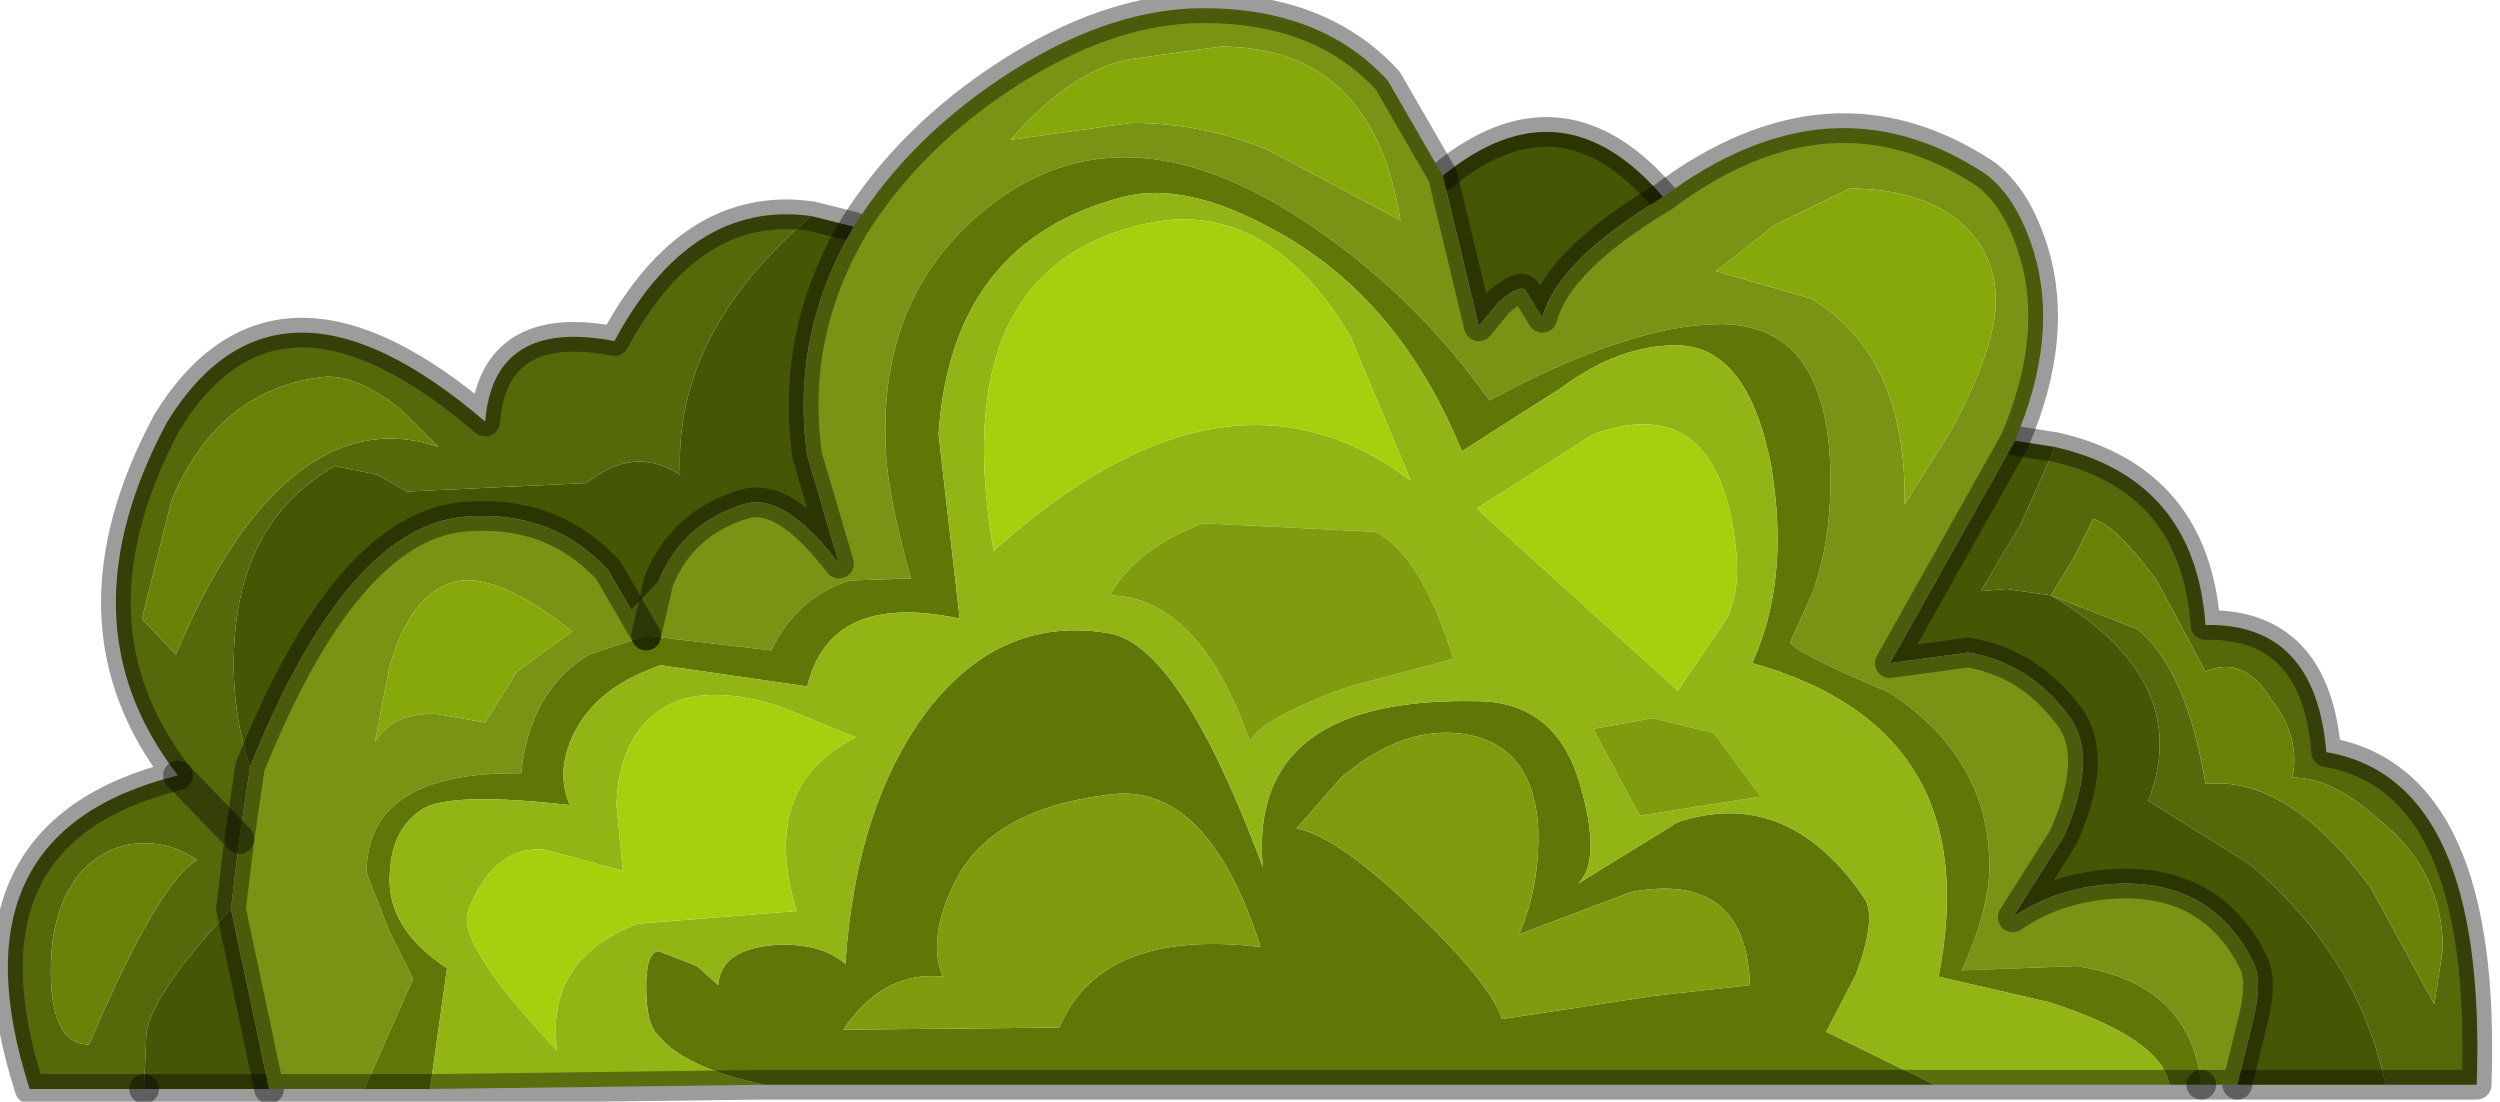 <?xml version="1.0" encoding="utf-8"?>
<svg version="1.1" id="Layer_1"
xmlns="http://www.w3.org/2000/svg"
xmlns:xlink="http://www.w3.org/1999/xlink"
width="59px" height="26px"
xml:space="preserve">
<g id="PathID_1873" transform="matrix(1, 0, 0, 1, 29.5, 25.65)">
<path style="fill:#55690B;fill-opacity:1" d="M23.6 -5.25L21.2 -6.75Q22.3 -9.6 18.9 -11.6L20.95 -10.8Q22.1 -9.85 22.55 -7.15Q24.5 -7.35 26.45 -4.7L27.95 -1.95L28.15 -3.25Q28.15 -5.1 26.65 -6.3Q25.55 -7.3 24.6 -7.3Q24.8 -8.25 24.1 -9.15Q23.45 -10.2 22.55 -9.8L21.4 -11.95Q20.45 -13.25 19.9 -13.4L19.45 -12.5L18.9 -11.6L17.85 -11.75L17.25 -11.7L18.2 -13.3L19 -15.1Q22.3 -14.35 22.55 -10.9Q25.15 -10.95 25.4 -7.9Q29.2 -7.25 28.95 -0.05L26.8 -0.05Q26.15 -3.1 23.6 -5.25M-23.85 -5.85L-24.05 -4.2Q-26.05 -2.05 -26.05 -1.15L-26.1 0.05L-28.8 0.05Q-30.75 -6 -25.3 -7.35Q-28.1 -10.95 -25.55 -15.7Q-22.95 -19.9 -18.05 -15.7Q-17.85 -18.15 -15 -17.6Q-13.2 -20.95 -10.35 -20.55Q-13.6 -17.8 -13.45 -14.45Q-14.55 -15.15 -15.65 -14.25L-19.9 -14.05L-20.6 -14.45L-21.6 -14.65Q-23.7 -13.45 -23.95 -10.75Q-24.1 -9.05 -23.6 -7.55L-23.85 -5.85M-25.45 -13.85L-26.15 -11.05L-25.35 -10.2Q-23.65 -14.25 -21.4 -15.1Q-20.3 -15.5 -19.15 -15.1L-20.05 -16Q-21.15 -16.85 -21.9 -16.75Q-24.35 -16.45 -25.45 -13.85M-27.65 -5Q-28.3 -4.15 -28.3 -2.75Q-28.3 -1 -27.4 -1Q-25.75 -4.85 -24.85 -5.35Q-25.4 -5.75 -26.1 -5.75Q-27 -5.75 -27.65 -5" />
<path style="fill:#688308;fill-opacity:1" d="M18.9 -11.6L19.45 -12.5L19.9 -13.4Q20.45 -13.25 21.4 -11.95L22.55 -9.8Q23.45 -10.2 24.1 -9.15Q24.8 -8.25 24.6 -7.3Q25.55 -7.3 26.65 -6.3Q28.15 -5.1 28.15 -3.25L27.95 -1.95L26.45 -4.7Q24.5 -7.35 22.55 -7.15Q22.1 -9.85 20.95 -10.8L18.9 -11.6M-21.9 -16.75Q-21.15 -16.85 -20.05 -16L-19.15 -15.1Q-20.3 -15.5 -21.4 -15.1Q-23.65 -14.25 -25.35 -10.2L-26.15 -11.05L-25.45 -13.85Q-24.35 -16.45 -21.9 -16.75M-26.1 -5.75Q-25.4 -5.75 -24.85 -5.35Q-25.75 -4.85 -27.4 -1Q-28.3 -1 -28.3 -2.75Q-28.3 -4.15 -27.65 -5Q-27 -5.75 -26.1 -5.75" />
<path style="fill:#455604;fill-opacity:1" d="M26.8 -0.05L23.3 -0.05L23.7 -1.7Q23.9 -2.55 23.65 -3Q22.75 -4.75 20.75 -4.8Q19.15 -4.8 18 -4L19.2 -5.9Q20 -7.7 19.4 -8.65Q18.45 -10 16.95 -10.25L15.1 -10L18.05 -15.25L19 -15.1L18.2 -13.3L17.25 -11.7L17.85 -11.75L18.9 -11.6Q22.3 -9.6 21.2 -6.75L23.6 -5.25Q26.15 -3.1 26.8 -0.05M9.75 -21Q7.25 -19.5 6.9 -18.15L6.5 -18.8Q6.35 -18.95 5.85 -18.5L5.4 -17.95L4.55 -21.5Q7.35 -23.8 9.75 -21M-9.35 -20.3Q-10.85 -17.75 -10.45 -14.9L-9.7 -12.35Q-11 -14.05 -11.95 -13.75Q-13.4 -13.3 -13.95 -11.95L-14.25 -10.65L-15.15 -12.2Q-16.5 -13.65 -18.6 -13.45Q-21.35 -13.15 -23.6 -7.55Q-24.1 -9.05 -23.95 -10.75Q-23.7 -13.45 -21.6 -14.65L-20.6 -14.45L-19.9 -14.05L-15.65 -14.25Q-14.55 -15.15 -13.45 -14.45Q-13.6 -17.8 -10.35 -20.55L-9.35 -20.3M-23.15 0.05L-26.1 0.05L-26.05 -1.15Q-26.05 -2.05 -24.05 -4.2L-23.15 0.05" />
<path style="fill:none;stroke-width:0.7;stroke-linecap:round;stroke-linejoin:round;stroke-miterlimit:3;stroke:#000000;stroke-opacity:0.388" d="M18.05 -15.25L19 -15.1Q22.3 -14.35 22.55 -10.9Q25.15 -10.95 25.4 -7.9Q29.2 -7.25 28.95 -0.05L26.8 -0.05L23.3 -0.05" />
<path style="fill:none;stroke-width:0.7;stroke-linecap:round;stroke-linejoin:round;stroke-miterlimit:3;stroke:#000000;stroke-opacity:0.388" d="M4.55 -21.5Q7.35 -23.8 9.75 -21" />
<path style="fill:none;stroke-width:0.7;stroke-linecap:round;stroke-linejoin:round;stroke-miterlimit:3;stroke:#000000;stroke-opacity:0.388" d="M-9.35 -20.3L-10.35 -20.55Q-13.2 -20.95 -15 -17.6Q-17.85 -18.15 -18.05 -15.7Q-22.95 -19.9 -25.55 -15.7Q-28.1 -10.95 -25.3 -7.35Q-30.75 -6 -28.8 0.05L-26.1 0.05" />
<path style="fill:none;stroke-width:0.7;stroke-linecap:round;stroke-linejoin:round;stroke-miterlimit:3;stroke:#000000;stroke-opacity:0.388" d="M-23.15 0.05L-26.1 0.05" />
</g>
<g id="PathID_1874" transform="matrix(1, 0, 0, 1, 29.5, 25.65)">
<path style="fill:#799414;fill-opacity:1" d="M19.5 -2.85L16.8 -2.75Q17.45 -4.2 17.45 -5.2Q17.45 -7.75 15.1 -9.3Q12.75 -10.3 12.75 -10.5L13.25 -11.6Q13.7 -12.8 13.7 -14.3Q13.7 -18 11.1 -18Q9 -18 5.65 -16.2Q3.95 -18.6 1.55 -20.25Q-3.2 -23.55 -6.6 -20.4Q-8.7 -18.45 -8.6 -15.25Q-8.6 -14.1 -8 -12L-9.45 -11.95Q-10.7 -11.55 -11.3 -10.3L-14.25 -10.65L-15.6 -10.2L-13.95 -11.95Q-13.4 -13.3 -11.95 -13.75Q-11 -14.05 -9.7 -12.35L-10.45 -14.9Q-10.85 -17.75 -9.35 -20.3Q-8 -22.45 -5.65 -23.95Q-3.45 -25.35 -1.4 -25.45Q1.6 -25.55 3.25 -23.75L4.55 -21.5L5.4 -17.95L5.85 -18.5Q6.35 -18.95 6.5 -18.8L6.9 -18.15Q7.25 -19.5 9.75 -21Q13.7 -23.95 17.35 -21.55Q18.1 -21 18.5 -19.7Q19.1 -17.7 18.05 -15.25L15.1 -10L16.95 -10.25Q18.45 -10 19.4 -8.65Q20 -7.7 19.2 -5.9L18 -4Q19.15 -4.8 20.75 -4.8Q22.75 -4.75 23.65 -3Q23.9 -2.55 23.7 -1.7L23.3 -0.05L22.45 -0.05Q22.2 -2.45 19.5 -2.85M-15.6 -10.2Q-17 -9.35 -17.2 -7.4Q-20.85 -7.45 -20.85 -5.05L-20.3 -3.65L-19.75 -2.55L-20.9 0.05L-23.15 0.05L-24.05 -4.2L-23.85 -5.85L-23.6 -7.55Q-21.35 -13.15 -18.6 -13.45Q-16.5 -13.65 -15.15 -12.2L-14.25 -10.65M11 -19.25L13.25 -18.6Q15.5 -17.25 15.45 -13.75L16.55 -15.5Q17.6 -17.45 17.6 -18.55Q17.6 -19.75 16.65 -20.5Q15.7 -21.2 14.15 -21.2L12.4 -20.35L11 -19.25M3.55 -20.45Q2.9 -24.55 -0.7 -24.55L-2.85 -24.25Q-4.2 -24 -5.65 -22.35L-2.8 -22.75Q-1.1 -22.75 0.45 -22.1L3.55 -20.45M-20.65 -8.15Q-20.2 -8.85 -19.2 -8.8L-18.05 -8.6L-17.3 -9.8L-16 -10.75Q-17.65 -12.05 -18.6 -11.95Q-19.75 -11.8 -20.3 -9.95L-20.65 -8.15" />
<path style="fill:#87A80A;fill-opacity:1" d="M12.4 -20.35L14.15 -21.2Q15.7 -21.2 16.65 -20.5Q17.6 -19.75 17.6 -18.55Q17.6 -17.45 16.55 -15.5L15.45 -13.75Q15.5 -17.25 13.25 -18.6L11 -19.25L12.4 -20.35M0.45 -22.1Q-1.1 -22.75 -2.8 -22.75L-5.65 -22.35Q-4.2 -24 -2.85 -24.25L-0.7 -24.55Q2.9 -24.55 3.55 -20.45L0.45 -22.1M-20.3 -9.95Q-19.75 -11.8 -18.6 -11.95Q-17.65 -12.05 -16 -10.75L-17.3 -9.8L-18.05 -8.6L-19.2 -8.8Q-20.2 -8.85 -20.65 -8.15L-20.3 -9.95" />
<path style="fill:#5F7707;fill-opacity:1" d="M-19.35 0.05L-20.9 0.05L-19.75 -2.55L-20.3 -3.65L-20.85 -5.05Q-20.85 -7.45 -17.2 -7.4Q-17 -9.35 -15.6 -10.2L-14.25 -10.65L-11.3 -10.3Q-10.7 -11.55 -9.45 -11.95L-8 -12Q-8.6 -14.1 -8.6 -15.25Q-8.7 -18.45 -6.6 -20.4Q-3.2 -23.55 1.55 -20.25Q3.95 -18.6 5.65 -16.2Q9 -18 11.1 -18Q13.7 -18 13.7 -14.3Q13.7 -12.8 13.25 -11.6L12.75 -10.5Q12.75 -10.3 15.1 -9.3Q17.45 -7.75 17.45 -5.2Q17.45 -4.2 16.8 -2.75L19.5 -2.85Q22.2 -2.45 22.45 -0.05L21.7 -0.05Q21.5 -1.15 18.85 -2L16.25 -2.6Q17.4 -8.45 11.85 -10Q12.75 -11.95 12.3 -14.65Q11.75 -17.5 10.05 -17.5Q8.7 -17.5 7.35 -16.5L5 -15Q3.55 -18.55 0.7 -20.15Q-1.5 -21.4 -3 -21Q-7.05 -19.95 -7.35 -15.4L-6.85 -11.05Q-9.9 -11.7 -10.45 -9.45L-13.9 -9.95Q-15.4 -9.45 -15.95 -8.35Q-16.4 -7.45 -16.05 -6.65Q-18.7 -6.95 -19.45 -6.6Q-20.25 -6.15 -20.3 -5.05Q-20.4 -3.75 -18.95 -2.8L-19.35 0.05M16.15 -0.05L-11.45 -0.05Q-13.35 -0.45 -13.95 -1.2Q-14.25 -1.45 -14.25 -2.35Q-14.25 -3.2 -13.95 -3.2L-13.05 -2.85L-12.55 -2.4Q-12.5 -3.25 -11.2 -3.35Q-10.1 -3.4 -9.55 -2.9Q-9.3 -6.65 -7.6 -8.9Q-5.85 -11.15 -3.3 -10.7Q-1.65 -10.4 0.3 -5.2Q-0.05 -9.25 5.45 -9.1Q7.25 -9.05 7.8 -7.1Q8.3 -5.35 7.75 -4.8L10.1 -6.25Q12.7 -7.1 14.5 -4.45Q14.8 -4 14.3 -2.65L13.6 -1.3L16.15 -0.05M2.15 -7.3L1.1 -6.1Q2.1 -5.9 3.95 -4.1Q5.7 -2.4 5.95 -1.6L9.55 -2.15L11.8 -2.4Q11.7 -5.1 9 -4.6L6.35 -3.6Q6.85 -4.75 6.8 -6.15Q6.65 -8.2 4.85 -8.35Q3.5 -8.45 2.15 -7.3M-4.5 -1.4Q-3.5 -3.75 0.25 -3.3Q-1 -7.2 -3.3 -6.9Q-6.25 -6.55 -7.05 -4.65Q-7.6 -3.45 -7.25 -2.6Q-8.65 -2.75 -9.6 -1.35L-4.5 -1.4" />
<path style="fill:#92B415;fill-opacity:1" d="M13.6 -1.3L14.3 -2.65Q14.8 -4 14.5 -4.45Q12.7 -7.1 10.1 -6.25L7.75 -4.8Q8.3 -5.35 7.8 -7.1Q7.25 -9.05 5.45 -9.1Q-0.05 -9.25 0.3 -5.2Q-1.65 -10.4 -3.3 -10.7Q-5.85 -11.15 -7.6 -8.9Q-9.3 -6.65 -9.55 -2.9Q-10.1 -3.4 -11.2 -3.35Q-12.5 -3.25 -12.55 -2.4L-13.05 -2.85L-13.95 -3.2Q-14.25 -3.2 -14.25 -2.35Q-14.25 -1.45 -13.95 -1.2Q-13.35 -0.45 -11.45 -0.05L-19.35 0.05L-18.95 -2.8Q-20.4 -3.75 -20.3 -5.05Q-20.25 -6.15 -19.45 -6.6Q-18.7 -6.95 -16.05 -6.65Q-16.4 -7.45 -15.95 -8.35Q-15.4 -9.45 -13.9 -9.95L-10.45 -9.45Q-9.9 -11.7 -6.85 -11.05L-7.35 -15.4Q-7.05 -19.95 -3 -21Q-1.5 -21.4 0.7 -20.15Q3.55 -18.55 5 -15L7.35 -16.5Q8.7 -17.5 10.05 -17.5Q11.75 -17.5 12.3 -14.65Q12.75 -11.95 11.85 -10Q17.4 -8.45 16.25 -2.6L18.85 -2Q21.5 -1.15 21.7 -0.05L16.15 -0.05L13.6 -1.3M2.35 -17.75Q0.35 -21.05 -2.55 -20.35Q-7.2 -19.25 -6.05 -12.65Q-0.55 -17.6 3.8 -14.3L2.35 -17.75M5.35 -13.65L10.1 -9.35L11.25 -11.05Q11.6 -11.75 11.45 -12.85Q11 -16.45 8.1 -15.4L5.35 -13.65M9.2 -6.4L12.05 -6.85L10.95 -8.35L9.5 -8.7L8.1 -8.45L9.2 -6.4M2.35 -9.45L4.8 -10.1Q4.05 -12.55 2.95 -13.1L-1.1 -13.3Q-2.7 -12.7 -3.3 -11.6Q-1.2 -11.55 0 -8.15Q0.25 -8.7 2.35 -9.45M-14.95 -6.65L-14.8 -5.1L-16.65 -5.6Q-17.85 -5.7 -18.45 -4.15Q-18.75 -3.4 -16.35 -0.85Q-16.65 -3 -14.45 -3.85L-10.7 -4.15Q-11.6 -7.1 -9.3 -8.25L-11.15 -9Q-12.8 -9.5 -13.75 -9Q-14.9 -8.35 -14.95 -6.65" />
<path style="fill:#A6D00D;fill-opacity:1" d="M3.8 -14.3Q-0.55 -17.6 -6.05 -12.65Q-7.2 -19.25 -2.55 -20.35Q0.35 -21.05 2.35 -17.75L3.8 -14.3M8.1 -15.4Q11 -16.45 11.45 -12.85Q11.6 -11.75 11.25 -11.05L10.1 -9.35L5.35 -13.65L8.1 -15.4M-13.75 -9Q-12.8 -9.5 -11.15 -9L-9.3 -8.25Q-11.6 -7.1 -10.7 -4.15L-14.45 -3.85Q-16.65 -3 -16.35 -0.85Q-18.75 -3.4 -18.45 -4.15Q-17.85 -5.7 -16.65 -5.6L-14.8 -5.1L-14.95 -6.65Q-14.9 -8.35 -13.75 -9" />
<path style="fill:#7E9C0E;fill-opacity:1" d="M8.1 -8.45L9.5 -8.7L10.95 -8.35L12.05 -6.85L9.2 -6.4L8.1 -8.45M4.85 -8.35Q6.65 -8.2 6.8 -6.15Q6.85 -4.75 6.35 -3.6L9 -4.6Q11.7 -5.1 11.8 -2.4L9.55 -2.15L5.95 -1.6Q5.7 -2.4 3.95 -4.1Q2.1 -5.9 1.1 -6.1L2.15 -7.3Q3.5 -8.45 4.85 -8.35M0 -8.15Q-1.2 -11.55 -3.3 -11.6Q-2.7 -12.7 -1.1 -13.3L2.95 -13.1Q4.05 -12.55 4.8 -10.1L2.35 -9.45Q0.25 -8.7 0 -8.15M-9.6 -1.35Q-8.65 -2.75 -7.25 -2.6Q-7.6 -3.45 -7.05 -4.65Q-6.25 -6.55 -3.3 -6.9Q-1 -7.2 0.25 -3.3Q-3.5 -3.75 -4.5 -1.4L-9.6 -1.35" />
<path style="fill:none;stroke-width:0.7;stroke-linecap:round;stroke-linejoin:round;stroke-miterlimit:3;stroke:#000000;stroke-opacity:0.388" d="M22.45 -0.05L23.3 -0.05L23.7 -1.7Q23.9 -2.55 23.65 -3Q22.75 -4.75 20.75 -4.8Q19.15 -4.8 18 -4L19.2 -5.9Q20 -7.7 19.4 -8.65Q18.45 -10 16.95 -10.25L15.1 -10L18.05 -15.25Q19.1 -17.7 18.5 -19.7Q18.1 -21 17.35 -21.55Q13.7 -23.95 9.75 -21Q7.25 -19.5 6.9 -18.15L6.5 -18.8Q6.35 -18.95 5.85 -18.5L5.4 -17.95L4.55 -21.5L3.25 -23.75Q1.6 -25.55 -1.4 -25.45Q-3.45 -25.35 -5.65 -23.95Q-8 -22.45 -9.35 -20.3Q-10.85 -17.75 -10.45 -14.9L-9.7 -12.35Q-11 -14.05 -11.95 -13.75Q-13.4 -13.3 -13.95 -11.95L-14.25 -10.65" />
<path style="fill:none;stroke-width:0.7;stroke-linecap:round;stroke-linejoin:round;stroke-miterlimit:3;stroke:#000000;stroke-opacity:0.388" d="M22.45 -0.05L21.7 -0.05L16.15 -0.05L-11.45 -0.05L-19.35 0.05L-20.9 0.05L-23.15 0.05L-24.05 -4.2L-23.85 -5.85L-25.3 -7.35" />
<path style="fill:none;stroke-width:0.7;stroke-linecap:round;stroke-linejoin:round;stroke-miterlimit:3;stroke:#000000;stroke-opacity:0.388" d="M-14.25 -10.65L-15.15 -12.2Q-16.5 -13.65 -18.6 -13.45Q-21.35 -13.15 -23.6 -7.55L-23.85 -5.85" />
</g>
</svg>
